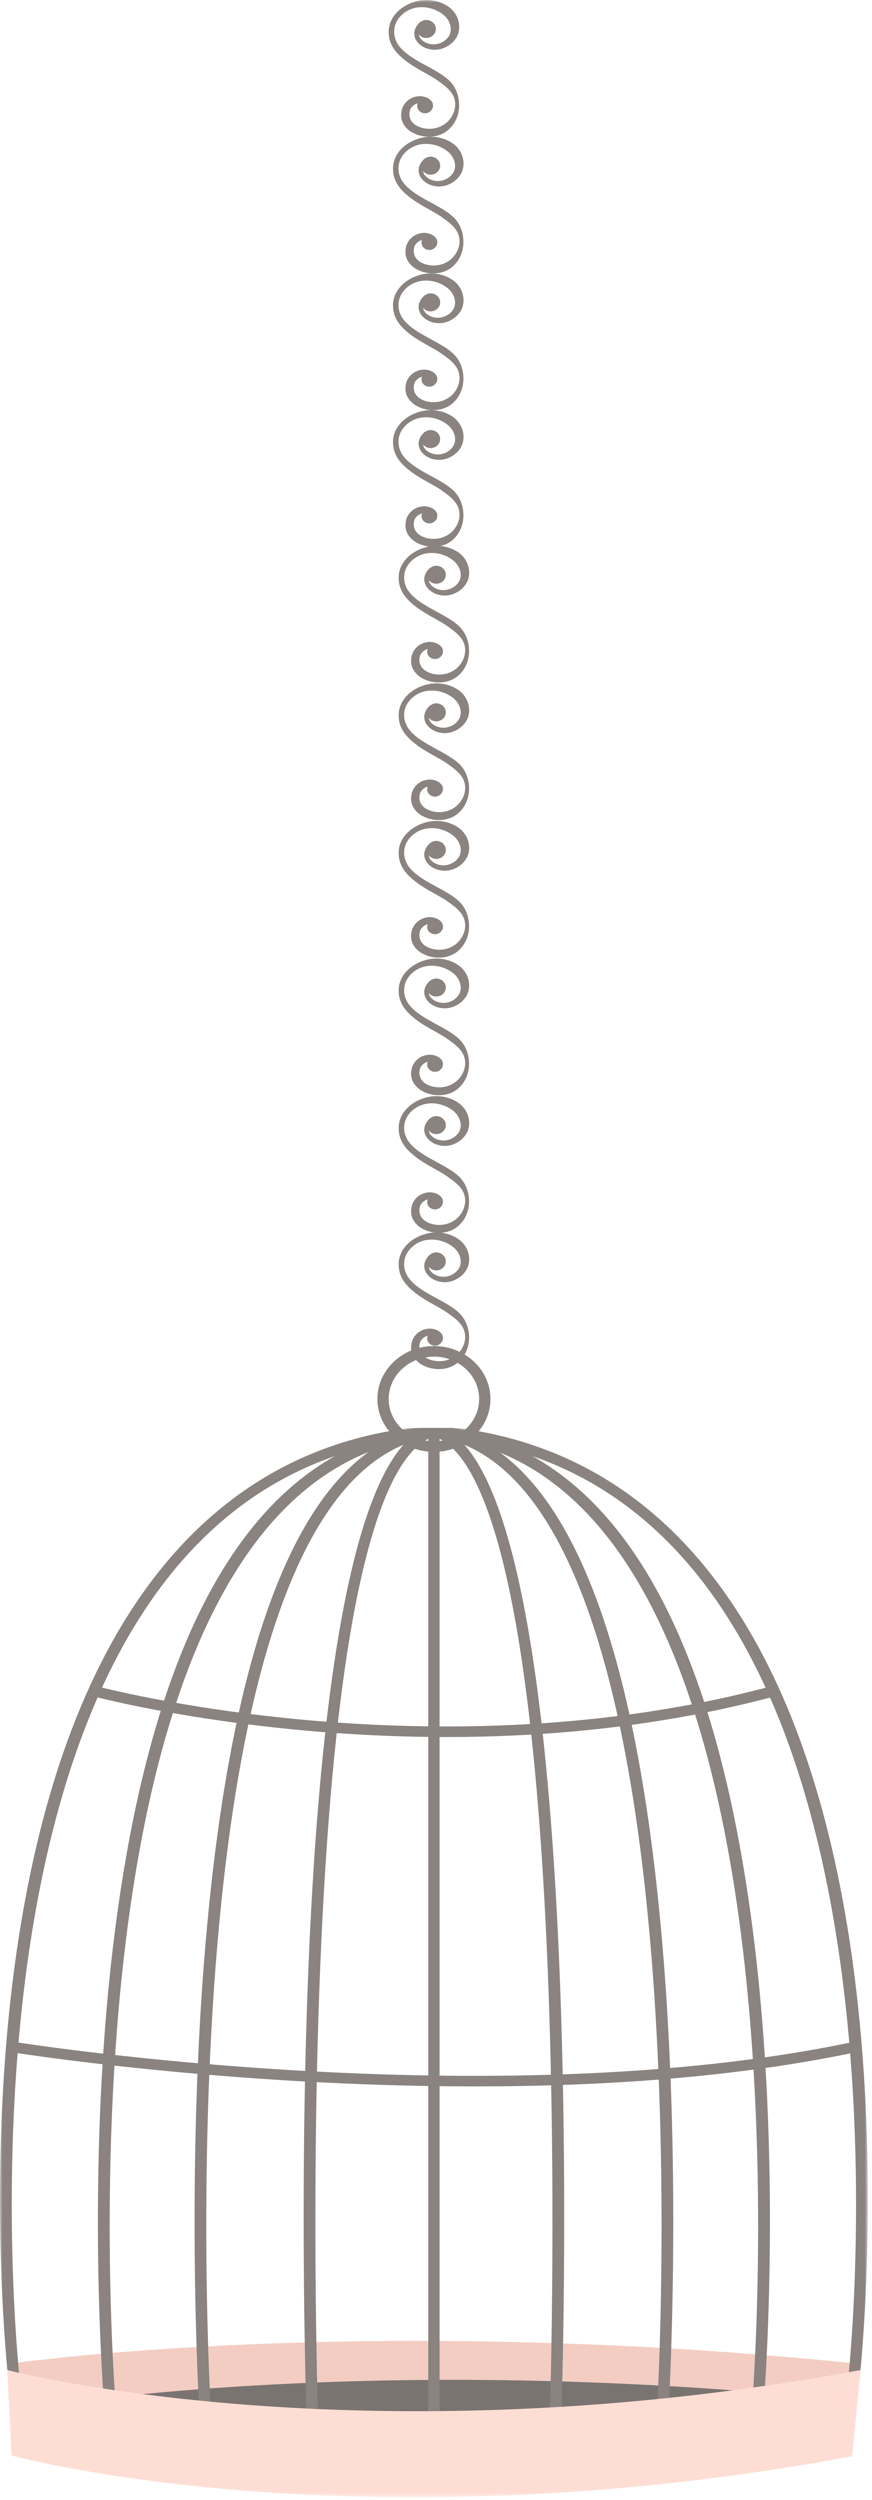 
<svg width="178px" height="510px" viewBox="1090 0 178 510" version="1.1" xmlns="http://www.w3.org/2000/svg" xmlns:xlink="http://www.w3.org/1999/xlink">
    <!-- Generator: Sketch 39.1 (31720) - http://www.bohemiancoding.com/sketch -->
    <desc>Created with Sketch.</desc>
    <defs>
        <polygon id="path-1" points="177.151 195.388 177.151 0.82 0 0.82 0 195.388"></polygon>
        <polygon id="path-3" points="0 509.448 177.151 509.448 177.151 0 0 0"></polygon>
    </defs>
    <g id="Page-1" stroke="none" stroke-width="1" fill="none" fill-rule="evenodd" transform="translate(1090, 0)">
        <path d="M171.092,488.31 C171.092,490.97 134.151,493.124 88.573,493.124 C43.001,493.124 6.059,490.97 6.059,488.31 C6.059,485.655 43.001,483.496 88.573,483.496 C134.151,483.496 171.092,485.655 171.092,488.31 L171.092,488.31 Z" id="Fill-1" fill="#797470"></path>
        <path d="M175.424,482.239 C73.632,471.678 1.725,482.239 1.725,482.239 L2.035,491.892 C2.035,491.892 70.715,479.113 172.507,489.673 L175.424,482.239 Z" id="Fill-3" fill="#F3CDC2"></path>
        <g id="Group-7" transform="translate(0, 290.502)">
            <mask id="mask-2" fill="white">
                <use xlink:href="#path-1"></use>
            </mask>
            <g id="Clip-6"></g>
            <path d="M175.414,195.388 L173.107,195.155 C173.312,193.363 192.599,15.798 93.314,2.982 L83.68,2.992 C-15.448,15.798 3.838,193.363 4.044,195.155 L1.737,195.388 C1.685,194.937 -3.387,149.65 4.049,103.343 C13.95,41.713 41.429,6.264 83.522,0.832 L93.471,0.82 C135.722,6.264 163.2,41.713 173.1,103.343 C180.539,149.65 175.466,194.937 175.414,195.388" id="Fill-5" fill="#8A837F" mask="url(#mask-2)"></path>
        </g>
        <path d="M155.831,491.439 L153.482,491.262 C153.641,489.419 168.526,306.648 92.137,293.492 L84.797,293.509 C8.616,306.648 23.508,489.419 23.666,491.262 L21.32,491.439 C21.279,490.975 17.372,444.421 23.103,396.815 C30.847,332.509 51.531,297.018 84.586,291.325 L92.35,291.308 C125.618,297.018 146.303,332.509 154.046,396.815 C159.777,444.421 155.871,490.975 155.831,491.439" id="Fill-8" fill="#8A837F"></path>
        <path d="M136.491,491.414 L134.136,491.288 C134.249,489.445 144.763,306.918 91.095,293.509 L86.058,293.509 C32.386,306.918 42.902,489.445 43.015,491.288 L40.663,491.414 C40.634,490.95 37.873,444.426 41.923,396.85 C47.401,332.566 62.096,297.068 85.609,291.342 L85.905,291.309 L91.546,291.342 C115.058,297.068 129.752,332.566 135.228,396.85 C139.278,444.426 136.517,490.95 136.491,491.414" id="Fill-10" fill="#8A837F"></path>
        <path d="M114.625,491.386 L112.27,491.316 C112.287,490.853 113.752,444.435 111.599,396.974 C108.057,318.857 97.796,297.521 89.716,293.509 L87.437,293.509 C79.355,297.521 69.094,318.857 65.552,396.974 C63.4,444.435 64.866,490.853 64.88,491.316 L62.527,491.386 C62.279,483.783 56.819,305.062 86.637,291.42 L86.881,291.308 L90.271,291.308 L90.517,291.42 C120.332,305.062 114.873,483.783 114.625,491.386" id="Fill-12" fill="#8A837F"></path>
        <mask id="mask-4" fill="white">
            <use xlink:href="#path-3"></use>
        </mask>
        <g id="Clip-15"></g>
        <polygon id="Fill-14" fill="#8A837F" mask="url(#mask-4)" points="87.422 492.133 89.729 492.133 89.729 292.408 87.422 292.408"></polygon>
        <path d="M173.94,501.09 C72.008,519.983 2.372,500.94 2.372,500.94 L1.476,483.496 C1.476,483.496 73.736,502.388 175.674,483.496 L173.94,501.09 Z" id="Fill-16" fill="#FEDED4" mask="url(#mask-4)"></path>
        <path d="M91.161,354.354 C49.949,354.354 18.973,346.049 18.512,345.92 L19.161,343.85 C19.85,344.037 88.933,362.548 157.995,343.847 L158.636,345.921 C135.281,352.246 111.92,354.354 91.161,354.354" id="Fill-17" fill="#8A837F" mask="url(#mask-4)"></path>
        <path d="M96.952,425.631 C46.434,425.631 3.34,418.81 2.694,418.708 L3.086,416.577 C4.053,416.736 100.626,432.017 174.009,416.588 L174.514,418.696 C149.772,423.898 122.415,425.631 96.952,425.631" id="Fill-18" fill="#8A837F" mask="url(#mask-4)"></path>
        <path d="M88.576,276.755 C83.484,276.755 79.342,280.628 79.342,285.392 C79.342,290.155 83.484,294.028 88.576,294.028 C93.668,294.028 97.809,290.155 97.809,285.392 C97.809,280.628 93.668,276.755 88.576,276.755 M88.576,296.187 C82.212,296.187 77.035,291.344 77.035,285.392 C77.035,279.439 82.212,274.594 88.576,274.594 C94.939,274.594 100.116,279.439 100.116,285.392 C100.116,291.344 94.939,296.187 88.576,296.187" id="Fill-19" fill="#8A837F" mask="url(#mask-4)"></path>
        <path d="M91.661,126.217 C89.526,124.892 87.292,123.933 85.393,122.523 C84.462,121.848 83.599,121.004 83.11,120.141 C82.979,119.903 82.87,119.61 82.75,119.347 C82.699,119.17 82.598,118.858 82.563,118.615 C82.464,118.095 82.472,117.565 82.56,117.054 C82.891,114.968 84.824,113.305 86.922,112.912 C89.038,112.517 91.1,113.218 92.479,114.303 C93.79,115.317 94.419,117.069 93.826,118.384 C93.19,119.747 91.643,120.464 90.346,120.38 C89.02,120.321 87.956,119.567 87.634,118.784 C87.571,118.641 87.55,118.505 87.529,118.371 C87.888,118.797 88.419,119.086 89.044,119.086 C90.129,119.086 91.008,118.264 91.008,117.246 C91.008,116.233 90.129,115.411 89.044,115.411 C88.594,115.411 88.2,115.575 87.869,115.812 L87.841,115.79 C87.841,115.799 87.792,115.836 87.71,115.914 C87.67,115.948 87.64,115.984 87.603,116.021 C87.501,116.123 87.375,116.258 87.211,116.468 C86.859,116.934 86.331,117.898 86.765,119.088 C87.18,120.242 88.509,121.28 90.247,121.461 C91.97,121.683 94.088,120.809 95.19,119.007 C96.311,117.141 95.811,114.404 93.779,112.85 C91.833,111.381 89.013,110.923 86.574,111.737 C84.176,112.462 81.918,114.316 81.46,116.881 C81.345,117.506 81.354,118.147 81.44,118.775 C81.484,119.108 81.546,119.358 81.658,119.744 C81.771,120.019 81.86,120.285 81.997,120.57 C82.628,121.806 83.546,122.687 84.542,123.495 C86.507,125.098 88.852,126.16 90.821,127.387 C92.681,128.693 94.673,129.965 94.925,132.154 C95.18,134.218 93.846,136.196 92.224,136.992 C90.624,137.854 88.649,137.759 87.268,137.073 C85.836,136.377 85.41,135.141 85.689,133.954 C85.867,133.143 86.645,132.584 87.31,132.397 C87.24,132.567 87.193,132.748 87.193,132.944 C87.193,133.775 87.913,134.449 88.802,134.449 C89.407,134.449 89.913,134.124 90.188,133.667 L90.198,133.669 C90.186,133.667 90.202,133.648 90.227,133.614 C90.249,133.57 90.276,133.535 90.294,133.492 C90.354,133.38 90.405,133.202 90.413,132.945 L90.413,132.944 L90.413,132.938 C90.416,132.824 90.422,132.713 90.397,132.563 C90.219,131.703 89.1,130.993 87.805,130.959 C86.361,130.94 84.685,131.768 84.089,133.599 C83.879,134.388 83.79,135.381 84.225,136.325 C84.654,137.26 85.484,138.044 86.458,138.505 C88.364,139.446 91.023,139.58 93.072,138.2 C95.071,136.785 95.959,134.379 95.713,132.055 C95.617,130.936 95.236,129.695 94.503,128.668 C93.783,127.621 92.709,126.881 91.661,126.217" id="Fill-20" fill="#8A837F" mask="url(#mask-4)"></path>
        <path d="M91.661,154.287 C89.526,152.961 87.292,152.003 85.393,150.592 C84.462,149.917 83.599,149.072 83.11,148.211 C82.979,147.971 82.87,147.68 82.75,147.417 C82.699,147.24 82.598,146.928 82.563,146.685 C82.464,146.165 82.472,145.634 82.56,145.122 C82.891,143.036 84.824,141.375 86.922,140.982 C89.038,140.587 91.1,141.286 92.479,142.373 C93.79,143.386 94.419,145.138 93.826,146.454 C93.19,147.816 91.643,148.534 90.346,148.45 C89.02,148.391 87.956,147.636 87.634,146.853 C87.571,146.71 87.55,146.575 87.529,146.441 C87.888,146.866 88.419,147.156 89.044,147.156 C90.129,147.156 91.008,146.334 91.008,145.316 C91.008,144.303 90.129,143.48 89.044,143.48 C88.594,143.48 88.2,143.645 87.869,143.882 L87.841,143.86 C87.841,143.868 87.792,143.906 87.71,143.984 C87.67,144.017 87.64,144.052 87.603,144.089 C87.501,144.193 87.375,144.326 87.211,144.538 C86.859,145.004 86.331,145.968 86.765,147.16 C87.18,148.312 88.509,149.349 90.247,149.531 C91.97,149.753 94.088,148.877 95.19,147.077 C96.311,145.21 95.811,142.474 93.779,140.92 C91.833,139.451 89.013,138.993 86.574,139.806 C84.176,140.532 81.918,142.385 81.46,144.949 C81.345,145.575 81.354,146.217 81.44,146.845 C81.484,147.178 81.546,147.427 81.658,147.814 C81.771,148.088 81.86,148.355 81.997,148.639 C82.628,149.875 83.546,150.757 84.542,151.565 C86.507,153.168 88.852,154.229 90.821,155.457 C92.681,156.762 94.673,158.035 94.925,160.223 C95.18,162.289 93.846,164.265 92.224,165.061 C90.624,165.923 88.649,165.829 87.268,165.143 C85.836,164.447 85.41,163.21 85.689,162.024 C85.867,161.213 86.645,160.653 87.31,160.467 C87.24,160.637 87.193,160.818 87.193,161.012 C87.193,161.843 87.913,162.517 88.802,162.517 C89.407,162.517 89.913,162.194 90.188,161.736 L90.198,161.739 C90.186,161.736 90.202,161.716 90.227,161.684 C90.249,161.64 90.276,161.605 90.294,161.562 C90.354,161.449 90.405,161.272 90.413,161.015 L90.413,161.012 L90.413,161.008 C90.416,160.894 90.422,160.783 90.397,160.633 C90.219,159.773 89.1,159.063 87.805,159.029 C86.361,159.01 84.685,159.838 84.089,161.669 C83.879,162.458 83.79,163.449 84.225,164.395 C84.654,165.33 85.484,166.114 86.458,166.575 C88.364,167.515 91.023,167.65 93.072,166.27 C95.071,164.855 95.959,162.449 95.713,160.125 C95.617,159.005 95.236,157.765 94.503,156.738 C93.783,155.689 92.709,154.95 91.661,154.287" id="Fill-21" fill="#8A837F" mask="url(#mask-4)"></path>
        <path d="M91.661,182.355 C89.526,181.031 87.292,180.073 85.393,178.662 C84.462,177.987 83.599,177.142 83.11,176.281 C82.979,176.04 82.87,175.75 82.75,175.487 C82.699,175.308 82.598,174.998 82.563,174.754 C82.464,174.233 82.472,173.704 82.56,173.192 C82.891,171.106 84.824,169.444 86.922,169.051 C89.038,168.656 91.1,169.356 92.479,170.442 C93.79,171.455 94.419,173.208 93.826,174.524 C93.19,175.886 91.643,176.604 90.346,176.52 C89.02,176.461 87.956,175.705 87.634,174.923 C87.571,174.78 87.55,174.645 87.529,174.51 C87.888,174.936 88.419,175.224 89.044,175.224 C90.129,175.224 91.008,174.401 91.008,173.385 C91.008,172.371 90.129,171.549 89.044,171.549 C88.594,171.549 88.2,171.713 87.869,171.952 L87.841,171.928 C87.841,171.938 87.792,171.976 87.71,172.053 C87.67,172.087 87.64,172.122 87.603,172.159 C87.501,172.263 87.375,172.396 87.211,172.607 C86.859,173.074 86.331,174.037 86.765,175.228 C87.18,176.382 88.509,177.419 90.247,177.601 C91.97,177.822 94.088,176.947 95.19,175.147 C96.311,173.28 95.811,170.543 93.779,168.99 C91.833,167.519 89.013,167.062 86.574,167.876 C84.176,168.602 81.918,170.455 81.46,173.019 C81.345,173.645 81.354,174.287 81.44,174.914 C81.484,175.248 81.546,175.496 81.658,175.882 C81.771,176.158 81.86,176.424 81.997,176.708 C82.628,177.945 83.546,178.826 84.542,179.633 C86.507,181.237 88.852,182.299 90.821,183.525 C92.681,184.832 94.673,186.105 94.925,188.293 C95.18,190.357 93.846,192.335 92.224,193.131 C90.624,193.993 88.649,193.899 87.268,193.212 C85.836,192.517 85.41,191.279 85.689,190.094 C85.867,189.281 86.645,188.723 87.31,188.535 C87.24,188.707 87.193,188.888 87.193,189.082 C87.193,189.913 87.913,190.587 88.802,190.587 C89.407,190.587 89.913,190.262 90.188,189.806 L90.198,189.807 C90.186,189.806 90.202,189.786 90.227,189.752 C90.249,189.71 90.276,189.675 90.294,189.63 C90.354,189.519 90.405,189.342 90.413,189.085 L90.413,189.082 L90.413,189.078 C90.416,188.964 90.422,188.853 90.397,188.703 C90.219,187.842 89.1,187.131 87.805,187.097 C86.361,187.078 84.685,187.907 84.089,189.738 C83.879,190.528 83.79,191.519 84.225,192.465 C84.654,193.398 85.484,194.182 86.458,194.645 C88.364,195.585 91.023,195.719 93.072,194.339 C95.071,192.924 95.959,190.518 95.713,188.195 C95.617,187.075 95.236,185.835 94.503,184.808 C93.783,183.759 92.709,183.02 91.661,182.355" id="Fill-22" fill="#8A837F" mask="url(#mask-4)"></path>
        <path d="M91.661,210.425 C89.526,209.101 87.292,208.141 85.393,206.732 C84.462,206.057 83.599,205.212 83.11,204.35 C82.979,204.11 82.87,203.819 82.75,203.555 C82.699,203.378 82.598,203.066 82.563,202.823 C82.464,202.303 82.472,201.773 82.56,201.262 C82.891,199.176 84.824,197.514 86.922,197.12 C89.038,196.726 91.1,197.426 92.479,198.511 C93.79,199.525 94.419,201.278 93.826,202.593 C93.19,203.955 91.643,204.672 90.346,204.588 C89.02,204.529 87.956,203.775 87.634,202.993 C87.571,202.85 87.55,202.713 87.529,202.58 C87.888,203.006 88.419,203.294 89.044,203.294 C90.129,203.294 91.008,202.472 91.008,201.455 C91.008,200.441 90.129,199.619 89.044,199.619 C88.594,199.619 88.2,199.783 87.869,200.02 L87.841,199.998 C87.841,200.007 87.792,200.044 87.71,200.123 C87.67,200.157 87.64,200.192 87.603,200.229 C87.501,200.331 87.375,200.466 87.211,200.676 C86.859,201.143 86.331,202.106 86.765,203.297 C87.18,204.45 88.509,205.489 90.247,205.67 C91.97,205.891 94.088,205.017 95.19,203.215 C96.311,201.35 95.811,198.612 93.779,197.059 C91.833,195.589 89.013,195.132 86.574,195.946 C84.176,196.671 81.918,198.525 81.46,201.088 C81.345,201.714 81.354,202.355 81.44,202.983 C81.484,203.316 81.546,203.567 81.658,203.952 C81.771,204.228 81.86,204.494 81.997,204.778 C82.628,206.015 83.546,206.896 84.542,207.703 C86.507,209.307 88.852,210.369 90.821,211.596 C92.681,212.9 94.673,214.173 94.925,216.363 C95.18,218.428 93.846,220.405 92.224,221.201 C90.624,222.062 88.649,221.967 87.268,221.282 C85.836,220.587 85.41,219.349 85.689,218.163 C85.867,217.351 86.645,216.793 87.31,216.605 C87.24,216.777 87.193,216.957 87.193,217.152 C87.193,217.983 87.913,218.657 88.802,218.657 C89.407,218.657 89.913,218.332 90.188,217.876 L90.198,217.877 C90.186,217.876 90.202,217.856 90.227,217.822 C90.249,217.779 90.276,217.743 90.294,217.7 C90.354,217.589 90.405,217.41 90.413,217.153 L90.413,217.152 L90.413,217.147 C90.416,217.033 90.422,216.921 90.397,216.772 C90.219,215.912 89.1,215.201 87.805,215.167 C86.361,215.147 84.685,215.976 84.089,217.807 C83.879,218.597 83.79,219.588 84.225,220.533 C84.654,221.468 85.484,222.251 86.458,222.713 C88.364,223.655 91.023,223.789 93.072,222.408 C95.071,220.993 95.959,218.588 95.713,216.263 C95.617,215.145 95.236,213.903 94.503,212.877 C93.783,211.829 92.709,211.09 91.661,210.425" id="Fill-23" fill="#8A837F" mask="url(#mask-4)"></path>
        <path d="M91.661,238.495 C89.526,237.169 87.292,236.211 85.393,234.8 C84.462,234.125 83.599,233.282 83.11,232.419 C82.979,232.18 82.87,231.888 82.75,231.625 C82.699,231.448 82.598,231.136 82.563,230.893 C82.464,230.373 82.472,229.842 82.56,229.331 C82.891,227.245 84.824,225.584 86.922,225.19 C89.038,224.796 91.1,225.496 92.479,226.581 C93.79,227.595 94.419,229.346 93.826,230.663 C93.19,232.025 91.643,232.742 90.346,232.658 C89.02,232.599 87.956,231.844 87.634,231.061 C87.571,230.918 87.55,230.783 87.529,230.648 C87.888,231.074 88.419,231.364 89.044,231.364 C90.129,231.364 91.008,230.542 91.008,229.525 C91.008,228.511 90.129,227.688 89.044,227.688 C88.594,227.688 88.2,227.853 87.869,228.09 L87.841,228.068 C87.841,228.076 87.792,228.114 87.71,228.193 C87.67,228.225 87.64,228.261 87.603,228.298 C87.501,228.401 87.375,228.535 87.211,228.746 C86.859,229.213 86.331,230.176 86.765,231.367 C87.18,232.52 88.509,233.557 90.247,233.74 C91.97,233.961 94.088,233.085 95.19,231.285 C96.311,229.418 95.811,226.682 93.779,225.129 C91.833,223.659 89.013,223.201 86.574,224.014 C84.176,224.741 81.918,226.594 81.46,229.158 C81.345,229.783 81.354,230.425 81.44,231.053 C81.484,231.386 81.546,231.635 81.658,232.022 C81.771,232.296 81.86,232.564 81.997,232.847 C82.628,234.083 83.546,234.966 84.542,235.772 C86.507,237.377 88.852,238.437 90.821,239.666 C92.681,240.97 94.673,242.243 94.925,244.431 C95.18,246.498 93.846,248.475 92.224,249.269 C90.624,250.132 88.649,250.037 87.268,249.352 C85.836,248.656 85.41,247.418 85.689,246.233 C85.867,245.421 86.645,244.861 87.31,244.675 C87.24,244.846 87.193,245.027 87.193,245.221 C87.193,246.052 87.913,246.726 88.802,246.726 C89.407,246.726 89.913,246.402 90.188,245.944 L90.198,245.947 C90.186,245.944 90.202,245.925 90.227,245.892 C90.249,245.849 90.276,245.813 90.294,245.769 C90.354,245.657 90.405,245.48 90.413,245.223 L90.413,245.221 L90.413,245.217 C90.416,245.103 90.422,244.991 90.397,244.842 C90.219,243.98 89.1,243.271 87.805,243.237 C86.361,243.217 84.685,244.046 84.089,245.876 C83.879,246.667 83.79,247.658 84.225,248.603 C84.654,249.538 85.484,250.321 86.458,250.783 C88.364,251.723 91.023,251.858 93.072,250.478 C95.071,249.063 95.959,246.658 95.713,244.333 C95.617,243.213 95.236,241.973 94.503,240.947 C93.783,239.899 92.709,239.158 91.661,238.495" id="Fill-24" fill="#8A837F" mask="url(#mask-4)"></path>
        <path d="M91.661,266.295 C89.526,264.969 87.292,264.011 85.393,262.6 C84.462,261.925 83.599,261.081 83.11,260.219 C82.979,259.979 82.87,259.688 82.75,259.425 C82.699,259.248 82.598,258.936 82.563,258.692 C82.464,258.173 82.472,257.642 82.56,257.13 C82.891,255.044 84.824,253.383 86.922,252.989 C89.038,252.595 91.1,253.294 92.479,254.38 C93.79,255.394 94.419,257.146 93.826,258.462 C93.19,259.825 91.643,260.542 90.346,260.458 C89.02,260.399 87.956,259.644 87.634,258.861 C87.571,258.718 87.55,258.583 87.529,258.448 C87.888,258.874 88.419,259.164 89.044,259.164 C90.129,259.164 91.008,258.34 91.008,257.324 C91.008,256.31 90.129,255.488 89.044,255.488 C88.594,255.488 88.2,255.653 87.869,255.89 L87.841,255.868 C87.841,255.876 87.792,255.914 87.71,255.992 C87.67,256.025 87.64,256.061 87.603,256.097 C87.501,256.201 87.375,256.335 87.211,256.546 C86.859,257.012 86.331,257.975 86.765,259.166 C87.18,260.32 88.509,261.357 90.247,261.539 C91.97,261.761 94.088,260.885 95.19,259.085 C96.311,257.218 95.811,254.482 93.779,252.928 C91.833,251.459 89.013,251 86.574,251.814 C84.176,252.54 81.918,254.393 81.46,256.957 C81.345,257.583 81.354,258.225 81.44,258.853 C81.484,259.186 81.546,259.434 81.658,259.822 C81.771,260.096 81.86,260.363 81.997,260.647 C82.628,261.883 83.546,262.765 84.542,263.572 C86.507,265.176 88.852,266.237 90.821,267.464 C92.681,268.77 94.673,270.043 94.925,272.231 C95.18,274.297 93.846,276.273 92.224,277.069 C90.624,277.932 88.649,277.837 87.268,277.151 C85.836,276.455 85.41,275.218 85.689,274.032 C85.867,273.221 86.645,272.661 87.31,272.475 C87.24,272.645 87.193,272.826 87.193,273.02 C87.193,273.852 87.913,274.525 88.802,274.525 C89.407,274.525 89.913,274.2 90.188,273.744 L90.198,273.747 C90.186,273.744 90.202,273.724 90.227,273.692 C90.249,273.648 90.276,273.613 90.294,273.568 C90.354,273.457 90.405,273.28 90.413,273.023 L90.413,273.02 L90.413,273.016 C90.416,272.902 90.422,272.791 90.397,272.641 C90.219,271.78 89.1,271.069 87.805,271.035 C86.361,271.017 84.685,271.846 84.089,273.676 C83.879,274.466 83.79,275.458 84.225,276.403 C84.654,277.336 85.484,278.12 86.458,278.583 C88.364,279.523 91.023,279.658 93.072,278.278 C95.071,276.863 95.959,274.457 95.713,272.133 C95.617,271.013 95.236,269.773 94.503,268.746 C93.783,267.697 92.709,266.958 91.661,266.295" id="Fill-25" fill="#8A837F" mask="url(#mask-4)"></path>
        <path d="M90.508,98.541 C88.373,97.217 86.139,96.258 84.24,94.848 C83.309,94.172 82.446,93.328 81.957,92.467 C81.826,92.225 81.717,91.936 81.597,91.672 C81.546,91.494 81.445,91.183 81.41,90.939 C81.311,90.419 81.319,89.889 81.407,89.378 C81.738,87.292 83.671,85.63 85.769,85.235 C87.885,84.842 89.947,85.542 91.326,86.627 C92.637,87.641 93.266,89.394 92.673,90.71 C92.037,92.072 90.49,92.789 89.193,92.705 C87.867,92.646 86.803,91.891 86.481,91.108 C86.418,90.966 86.397,90.83 86.376,90.695 C86.735,91.122 87.266,91.41 87.891,91.41 C88.976,91.41 89.855,90.587 89.855,89.571 C89.855,88.557 88.976,87.735 87.891,87.735 C87.441,87.735 87.047,87.899 86.717,88.138 L86.689,88.114 C86.689,88.123 86.639,88.161 86.557,88.239 C86.518,88.273 86.487,88.308 86.45,88.345 C86.348,88.448 86.222,88.582 86.058,88.793 C85.706,89.26 85.178,90.222 85.612,91.414 C86.027,92.568 87.356,93.605 89.094,93.787 C90.818,94.007 92.935,93.133 94.037,91.333 C95.158,89.466 94.658,86.728 92.626,85.176 C90.68,83.705 87.86,83.247 85.421,84.062 C83.023,84.788 80.765,86.64 80.307,89.205 C80.192,89.83 80.201,90.473 80.288,91.099 C80.331,91.434 80.393,91.681 80.505,92.068 C80.618,92.343 80.707,92.61 80.844,92.894 C81.475,94.13 82.393,95.011 83.389,95.819 C85.354,97.422 87.699,98.484 89.668,99.71 C91.528,101.017 93.52,102.29 93.772,104.479 C94.027,106.542 92.693,108.521 91.071,109.316 C89.471,110.179 87.496,110.085 86.115,109.398 C84.683,108.703 84.257,107.465 84.536,106.28 C84.714,105.467 85.492,104.909 86.157,104.721 C86.087,104.893 86.04,105.074 86.04,105.268 C86.04,106.099 86.76,106.773 87.649,106.773 C88.254,106.773 88.76,106.448 89.035,105.992 L89.045,105.993 C89.033,105.992 89.049,105.972 89.074,105.938 C89.096,105.896 89.123,105.86 89.141,105.816 C89.202,105.704 89.252,105.527 89.26,105.27 L89.26,105.268 L89.26,105.264 C89.263,105.15 89.269,105.038 89.244,104.889 C89.066,104.028 87.947,103.317 86.652,103.283 C85.208,103.263 83.532,104.093 82.937,105.923 C82.726,106.714 82.637,107.705 83.072,108.65 C83.501,109.584 84.331,110.368 85.305,110.831 C87.211,111.771 89.87,111.904 91.919,110.525 C93.918,109.109 94.806,106.703 94.56,104.38 C94.464,103.261 94.083,102.02 93.35,100.994 C92.63,99.945 91.556,99.205 90.508,98.541" id="Fill-26" fill="#8A837F" mask="url(#mask-4)"></path>
        <path d="M90.508,70.654 C88.373,69.33 86.139,68.371 84.24,66.961 C83.309,66.285 82.446,65.441 81.957,64.58 C81.826,64.34 81.717,64.049 81.597,63.785 C81.546,63.607 81.445,63.296 81.41,63.052 C81.311,62.532 81.319,62.002 81.407,61.491 C81.738,59.405 83.671,57.742 85.769,57.349 C87.885,56.955 89.947,57.655 91.326,58.74 C92.637,59.754 93.266,61.507 92.673,62.823 C92.037,64.185 90.49,64.902 89.193,64.818 C87.867,64.759 86.803,64.004 86.481,63.221 C86.418,63.078 86.397,62.943 86.376,62.808 C86.735,63.234 87.266,63.523 87.891,63.523 C88.976,63.523 89.855,62.701 89.855,61.684 C89.855,60.67 88.976,59.848 87.891,59.848 C87.441,59.848 87.047,60.012 86.717,60.251 L86.689,60.227 C86.689,60.236 86.639,60.274 86.557,60.353 C86.518,60.386 86.487,60.421 86.45,60.458 C86.348,60.561 86.222,60.695 86.058,60.906 C85.706,61.373 85.178,62.335 85.612,63.527 C86.027,64.681 87.356,65.718 89.094,65.9 C90.818,66.12 92.935,65.246 94.037,63.446 C95.158,61.579 94.658,58.841 92.626,57.289 C90.68,55.819 87.86,55.36 85.421,56.174 C83.023,56.901 80.765,58.753 80.307,61.318 C80.192,61.943 80.201,62.586 80.288,63.212 C80.331,63.547 80.393,63.794 80.505,64.181 C80.618,64.456 80.707,64.724 80.844,65.007 C81.475,66.243 82.393,67.124 83.389,67.932 C85.354,69.535 87.699,70.597 89.668,71.825 C91.528,73.13 93.52,74.403 93.772,76.592 C94.027,78.656 92.693,80.633 91.071,81.429 C89.471,82.292 87.496,82.198 86.115,81.511 C84.683,80.816 84.257,79.578 84.536,78.393 C84.714,77.58 85.492,77.022 86.157,76.834 C86.087,77.006 86.04,77.187 86.04,77.381 C86.04,78.212 86.76,78.886 87.649,78.886 C88.254,78.886 88.76,78.561 89.035,78.104 L89.045,78.107 C89.033,78.104 89.049,78.085 89.074,78.052 C89.096,78.009 89.123,77.973 89.141,77.929 C89.202,77.817 89.252,77.64 89.26,77.383 L89.26,77.381 L89.26,77.377 C89.263,77.263 89.269,77.151 89.244,77.002 C89.066,76.142 87.947,75.43 86.652,75.396 C85.208,75.377 83.532,76.206 82.937,78.036 C82.726,78.827 82.637,79.818 83.072,80.763 C83.501,81.697 84.331,82.481 85.305,82.944 C87.211,83.884 89.87,84.017 91.919,82.638 C93.918,81.222 94.806,78.818 94.56,76.493 C94.464,75.374 94.083,74.133 93.35,73.107 C92.63,72.058 91.556,71.318 90.508,70.654" id="Fill-27" fill="#8A837F" mask="url(#mask-4)"></path>
        <path d="M90.508,42.767 C88.373,41.443 86.139,40.484 84.24,39.073 C83.309,38.398 82.446,37.554 81.957,36.693 C81.826,36.453 81.717,36.162 81.597,35.898 C81.546,35.72 81.445,35.409 81.41,35.165 C81.311,34.645 81.319,34.115 81.407,33.604 C81.738,31.518 83.671,29.855 85.769,29.462 C87.885,29.068 89.947,29.768 91.326,30.853 C92.637,31.867 93.266,33.619 92.673,34.936 C92.037,36.298 90.49,37.015 89.193,36.931 C87.867,36.872 86.803,36.117 86.481,35.334 C86.418,35.191 86.397,35.056 86.376,34.921 C86.735,35.347 87.266,35.636 87.891,35.636 C88.976,35.636 89.855,34.814 89.855,33.796 C89.855,32.783 88.976,31.961 87.891,31.961 C87.441,31.961 87.047,32.125 86.717,32.363 L86.689,32.34 C86.689,32.349 86.639,32.387 86.557,32.464 C86.518,32.499 86.487,32.534 86.45,32.571 C86.348,32.674 86.222,32.808 86.058,33.019 C85.706,33.486 85.178,34.448 85.612,35.64 C86.027,36.794 87.356,37.831 89.094,38.013 C90.818,38.233 92.935,37.359 94.037,35.559 C95.158,33.692 94.658,30.954 92.626,29.402 C90.68,27.932 87.86,27.473 85.421,28.287 C83.023,29.014 80.765,30.866 80.307,33.431 C80.192,34.056 80.201,34.698 80.288,35.325 C80.331,35.659 80.393,35.907 80.505,36.294 C80.618,36.569 80.707,36.837 80.844,37.12 C81.475,38.356 82.393,39.237 83.389,40.045 C85.354,41.648 87.699,42.71 89.668,43.936 C91.528,45.243 93.52,46.516 93.772,48.704 C94.027,50.768 92.693,52.746 91.071,53.542 C89.471,54.405 87.496,54.311 86.115,53.624 C84.683,52.929 84.257,51.691 84.536,50.506 C84.714,49.693 85.492,49.135 86.157,48.947 C86.087,49.119 86.04,49.3 86.04,49.494 C86.04,50.325 86.76,50.999 87.649,50.999 C88.254,50.999 88.76,50.674 89.035,50.217 L89.045,50.22 C89.033,50.217 89.049,50.198 89.074,50.164 C89.096,50.122 89.123,50.086 89.141,50.042 C89.202,49.93 89.252,49.753 89.26,49.496 L89.26,49.494 L89.26,49.49 C89.263,49.376 89.269,49.264 89.244,49.115 C89.066,48.253 87.947,47.543 86.652,47.509 C85.208,47.49 83.532,48.319 82.937,50.149 C82.726,50.94 82.637,51.931 83.072,52.876 C83.501,53.81 84.331,54.594 85.305,55.057 C87.211,55.997 89.87,56.13 91.919,54.751 C93.918,53.335 94.806,50.931 94.56,48.606 C94.464,47.487 94.083,46.246 93.35,45.22 C92.63,44.171 91.556,43.431 90.508,42.767" id="Fill-28" fill="#8A837F" mask="url(#mask-4)"></path>
        <path d="M89.628,14.88 C87.494,13.556 85.26,12.597 83.36,11.186 C82.43,10.511 81.566,9.667 81.077,8.806 C80.947,8.566 80.838,8.275 80.717,8.011 C80.667,7.833 80.566,7.522 80.531,7.278 C80.431,6.758 80.44,6.228 80.528,5.717 C80.859,3.631 82.791,1.968 84.89,1.575 C87.006,1.18 89.068,1.881 90.447,2.966 C91.757,3.98 92.387,5.732 91.794,7.049 C91.157,8.411 89.61,9.128 88.314,9.044 C86.988,8.985 85.924,8.23 85.602,7.447 C85.539,7.304 85.518,7.169 85.496,7.034 C85.855,7.46 86.386,7.749 87.012,7.749 C88.096,7.749 88.975,6.927 88.975,5.909 C88.975,4.896 88.096,4.074 87.012,4.074 C86.562,4.074 86.168,4.238 85.837,4.476 L85.809,4.453 C85.809,4.462 85.76,4.5 85.677,4.577 C85.638,4.612 85.607,4.647 85.571,4.684 C85.468,4.787 85.342,4.921 85.178,5.132 C84.827,5.599 84.298,6.561 84.733,7.753 C85.147,8.907 86.476,9.944 88.214,10.126 C89.938,10.346 92.056,9.472 93.157,7.672 C94.279,5.805 93.778,3.067 91.746,1.515 C89.801,0.044 86.981,-0.414 84.542,0.4 C82.144,1.127 79.886,2.979 79.428,5.544 C79.313,6.169 79.321,6.811 79.408,7.438 C79.451,7.772 79.513,8.02 79.625,8.407 C79.739,8.682 79.827,8.95 79.964,9.233 C80.595,10.469 81.513,11.35 82.51,12.158 C84.475,13.761 86.82,14.823 88.789,16.049 C90.649,17.356 92.64,18.629 92.893,20.817 C93.148,22.881 91.813,24.859 90.192,25.655 C88.591,26.518 86.616,26.424 85.236,25.737 C83.803,25.042 83.377,23.804 83.656,22.619 C83.834,21.806 84.612,21.247 85.278,21.06 C85.208,21.232 85.16,21.413 85.16,21.607 C85.16,22.438 85.881,23.112 86.769,23.112 C87.375,23.112 87.881,22.787 88.155,22.33 L88.165,22.332 C88.154,22.33 88.169,22.311 88.195,22.277 C88.217,22.235 88.244,22.199 88.262,22.155 C88.322,22.043 88.373,21.866 88.381,21.609 L88.381,21.607 L88.381,21.603 C88.384,21.489 88.389,21.377 88.364,21.228 C88.186,20.366 87.068,19.656 85.773,19.622 C84.329,19.602 82.653,20.432 82.057,22.262 C81.847,23.053 81.757,24.044 82.193,24.989 C82.622,25.923 83.452,26.707 84.426,27.169 C86.332,28.11 88.991,28.243 91.04,26.864 C93.038,25.448 93.927,23.044 93.68,20.719 C93.585,19.599 93.204,18.359 92.471,17.333 C91.75,16.284 90.677,15.544 89.628,14.88" id="Fill-29" fill="#8A837F" mask="url(#mask-4)"></path>
    </g>
</svg>
